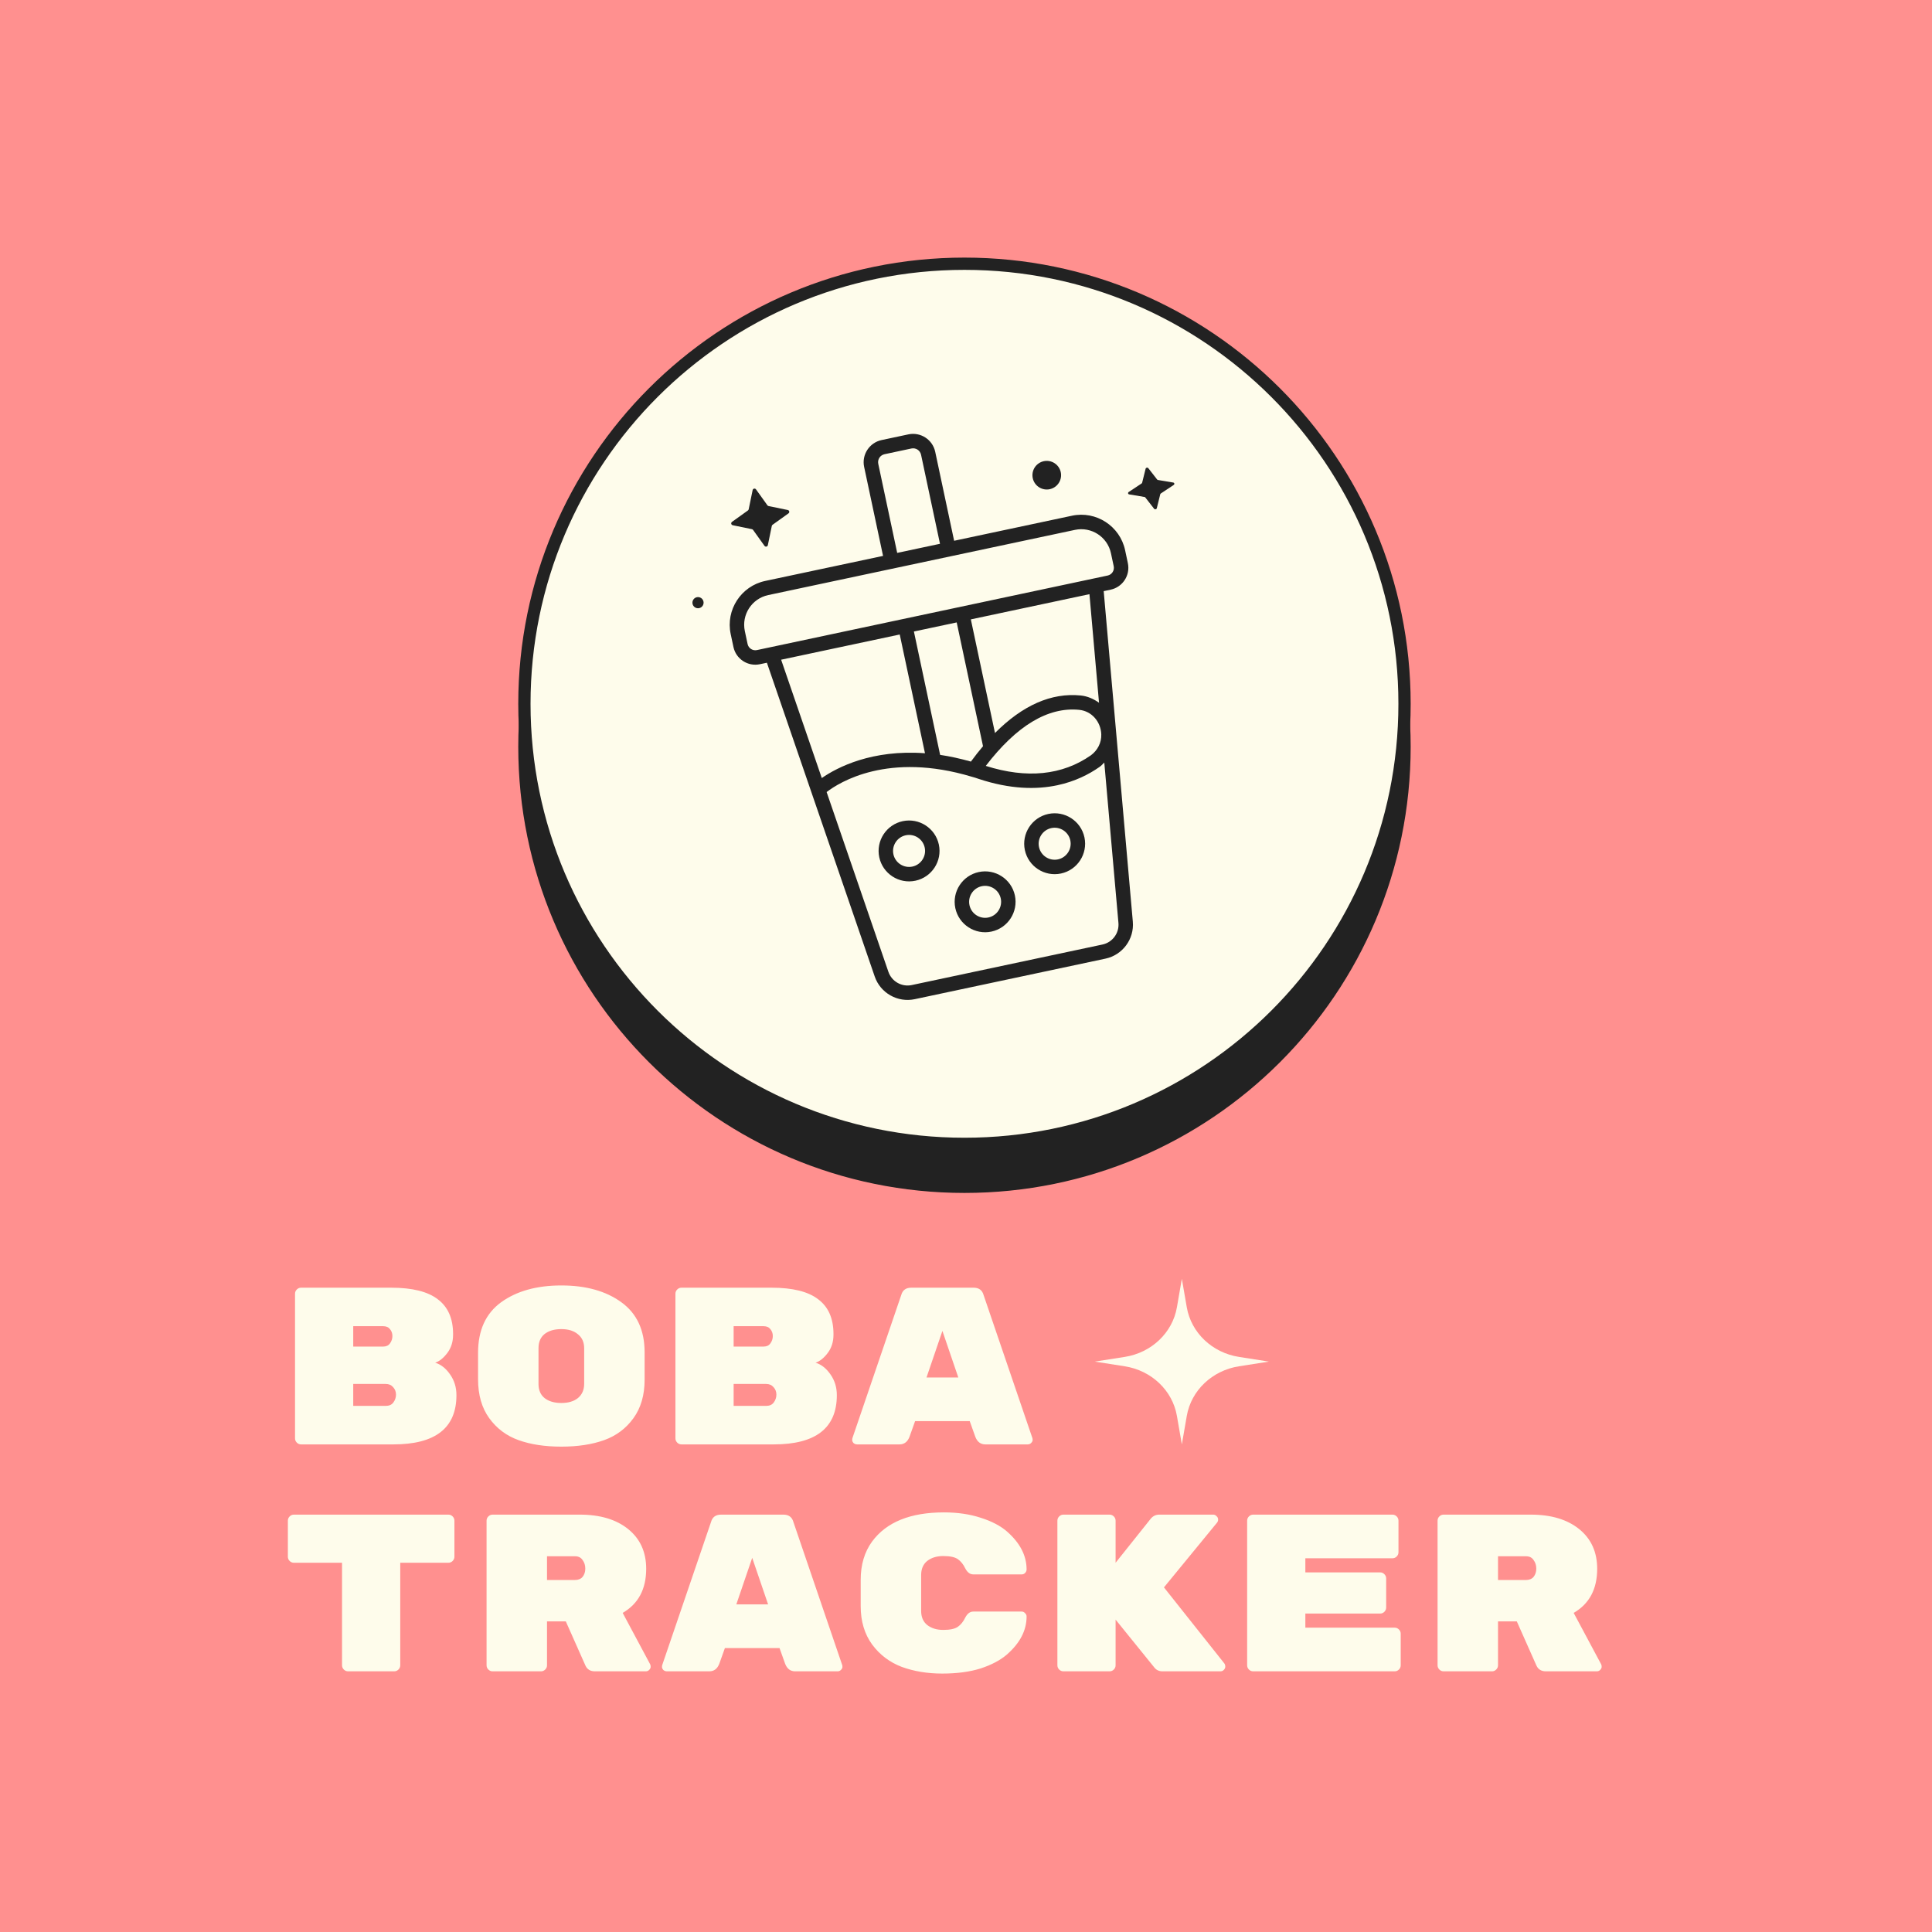 <svg width="630" height="630" viewBox="0 0 630 630" fill="none" xmlns="http://www.w3.org/2000/svg">
<rect width="630" height="630" fill="#FF908F"/>
<path d="M385.385 417L386.993 426.287C388.431 434.592 395.275 441.102 404.006 442.47L413.769 444L404.006 445.53C395.275 446.898 388.431 453.408 386.993 461.713L385.385 471L383.777 461.713C382.338 453.408 375.495 446.898 366.763 445.53L357 444L366.763 442.47C375.495 441.102 382.338 434.592 383.777 426.286L385.385 417Z" fill="#FEFCEB"/>
<path d="M148.838 454.94C148.838 465.647 141.976 471 128.252 471H98.176C97.641 471 97.178 470.805 96.789 470.416C96.4 470.027 96.205 469.564 96.205 469.029V421.871C96.205 421.336 96.4 420.873 96.789 420.484C97.178 420.095 97.641 419.9 98.176 419.9H127.522C134.433 419.9 139.518 421.165 142.779 423.696C146.088 426.178 147.743 429.95 147.743 435.011V435.23C147.743 437.566 147.11 439.561 145.845 441.216C144.58 442.871 143.266 443.917 141.903 444.355C143.801 444.939 145.431 446.229 146.794 448.224C148.157 450.171 148.838 452.409 148.838 454.94ZM115.185 451.29V458.444H125.77C126.889 458.444 127.717 458.079 128.252 457.349C128.836 456.57 129.128 455.719 129.128 454.794V454.721C129.128 453.796 128.812 452.993 128.179 452.312C127.595 451.631 126.792 451.29 125.77 451.29H115.185ZM127.157 438.077C127.692 437.347 127.96 436.544 127.96 435.668C127.96 434.792 127.692 434.038 127.157 433.405C126.67 432.772 125.94 432.456 124.967 432.456H115.185V439.099H124.967C125.94 439.099 126.67 438.758 127.157 438.077ZM210.202 440.997V449.903C210.202 454.916 208.986 459.101 206.552 462.459C204.119 465.817 200.931 468.202 196.989 469.613C193.047 471.024 188.4 471.73 183.046 471.73C177.693 471.73 173.045 471.024 169.103 469.613C165.161 468.202 161.974 465.817 159.54 462.459C157.107 459.101 155.89 454.867 155.89 449.757V441.143C155.89 433.794 158.397 428.295 163.409 424.645C168.471 420.995 175.016 419.17 183.046 419.17C191.076 419.17 197.598 420.995 202.61 424.645C207.672 428.295 210.202 433.746 210.202 440.997ZM175.6 439.61V451.29C175.6 453.285 176.257 454.818 177.571 455.889C178.934 456.96 180.759 457.495 183.046 457.495C185.334 457.495 187.134 456.96 188.448 455.889C189.811 454.77 190.492 453.212 190.492 451.217V439.683C190.492 437.688 189.811 436.155 188.448 435.084C187.134 433.965 185.334 433.405 183.046 433.405C180.759 433.405 178.934 433.94 177.571 435.011C176.257 436.082 175.6 437.615 175.6 439.61ZM272.881 454.94C272.881 465.647 266.019 471 252.295 471H222.219C221.684 471 221.221 470.805 220.832 470.416C220.443 470.027 220.248 469.564 220.248 469.029V421.871C220.248 421.336 220.443 420.873 220.832 420.484C221.221 420.095 221.684 419.9 222.219 419.9H251.565C258.476 419.9 263.561 421.165 266.822 423.696C270.131 426.178 271.786 429.95 271.786 435.011V435.23C271.786 437.566 271.153 439.561 269.888 441.216C268.623 442.871 267.309 443.917 265.946 444.355C267.844 444.939 269.474 446.229 270.837 448.224C272.2 450.171 272.881 452.409 272.881 454.94ZM239.228 451.29V458.444H249.813C250.932 458.444 251.76 458.079 252.295 457.349C252.879 456.57 253.171 455.719 253.171 454.794V454.721C253.171 453.796 252.855 452.993 252.222 452.312C251.638 451.631 250.835 451.29 249.813 451.29H239.228ZM251.2 438.077C251.735 437.347 252.003 436.544 252.003 435.668C252.003 434.792 251.735 434.038 251.2 433.405C250.713 432.772 249.983 432.456 249.01 432.456H239.228V439.099H249.01C249.983 439.099 250.713 438.758 251.2 438.077ZM293.292 471H279.495C279.057 471 278.668 470.854 278.327 470.562C278.035 470.221 277.889 469.905 277.889 469.613C277.889 469.321 277.914 469.102 277.962 468.956L293.876 422.309C294.314 420.703 295.409 419.9 297.161 419.9H317.455C319.207 419.9 320.302 420.703 320.74 422.309L336.654 468.956C336.703 469.102 336.727 469.321 336.727 469.613C336.727 469.905 336.557 470.221 336.216 470.562C335.924 470.854 335.559 471 335.121 471H321.324C319.767 471 318.672 470.173 318.039 468.518L316.214 463.408H298.402L296.577 468.518C295.945 470.173 294.85 471 293.292 471ZM312.491 449.173L307.308 433.989L302.125 449.173H312.491ZM95.84 493.9H146.21C146.745 493.9 147.208 494.095 147.597 494.484C147.986 494.873 148.181 495.336 148.181 495.871V507.624C148.181 508.159 147.986 508.622 147.597 509.011C147.208 509.4 146.745 509.595 146.21 509.595H130.515V543.029C130.515 543.564 130.32 544.027 129.931 544.416C129.542 544.805 129.079 545 128.544 545H113.506C112.971 545 112.508 544.805 112.119 544.416C111.73 544.027 111.535 543.564 111.535 543.029V509.595H95.84C95.305 509.595 94.842 509.4 94.453 509.011C94.064 508.622 93.869 508.159 93.869 507.624V495.871C93.869 495.336 94.064 494.873 94.453 494.484C94.842 494.095 95.305 493.9 95.84 493.9ZM212.027 542.737C212.125 542.932 212.173 543.199 212.173 543.54C212.173 543.881 212.003 544.221 211.662 544.562C211.37 544.854 211.005 545 210.567 545H193.996C192.536 545 191.514 544.392 190.93 543.175L184.506 528.721H178.374V543.029C178.374 543.564 178.18 544.027 177.79 544.416C177.401 544.805 176.939 545 176.403 545H160.635C160.1 545 159.638 544.805 159.248 544.416C158.859 544.027 158.664 543.564 158.664 543.029V495.871C158.664 495.336 158.859 494.873 159.248 494.484C159.638 494.095 160.1 493.9 160.635 493.9H189.032C195.7 493.9 200.98 495.482 204.873 498.645C208.767 501.808 210.713 506.115 210.713 511.566C210.713 518.185 208.158 522.978 203.048 525.947L212.027 542.737ZM178.374 507.478V515.216H187.499C188.57 515.216 189.397 514.875 189.981 514.194C190.565 513.464 190.857 512.564 190.857 511.493C190.857 510.422 190.565 509.498 189.981 508.719C189.446 507.892 188.619 507.478 187.499 507.478H178.374ZM231.271 545H217.474C217.036 545 216.647 544.854 216.306 544.562C216.014 544.221 215.868 543.905 215.868 543.613C215.868 543.321 215.892 543.102 215.941 542.956L231.855 496.309C232.293 494.703 233.388 493.9 235.14 493.9H255.434C257.186 493.9 258.281 494.703 258.719 496.309L274.633 542.956C274.682 543.102 274.706 543.321 274.706 543.613C274.706 543.905 274.536 544.221 274.195 544.562C273.903 544.854 273.538 545 273.1 545H259.303C257.746 545 256.651 544.173 256.018 542.518L254.193 537.408H236.381L234.556 542.518C233.923 544.173 232.828 545 231.271 545ZM250.47 523.173L245.287 507.989L240.104 523.173H250.47ZM300.373 513.61V525.29C300.373 527.285 301.03 528.818 302.344 529.889C303.707 530.96 305.459 531.495 307.6 531.495C309.79 531.495 311.372 531.154 312.345 530.473C313.319 529.792 314.122 528.794 314.754 527.48C315.436 526.166 316.312 525.509 317.382 525.509H333.15C333.588 525.509 333.953 525.679 334.245 526.02C334.586 526.312 334.756 526.677 334.756 527.115C334.756 531.641 332.615 535.778 328.332 539.525C326.191 541.374 323.344 542.883 319.791 544.051C316.239 545.17 312.053 545.73 307.235 545.73C302.417 545.73 298.013 545 294.022 543.54C290.08 542.031 286.868 539.598 284.386 536.24C281.904 532.833 280.663 528.672 280.663 523.757V515.143C280.663 510.228 281.904 506.067 284.386 502.66C289.058 496.333 296.869 493.17 307.819 493.17C312.248 493.17 316.239 493.754 319.791 494.922C323.344 496.041 326.191 497.526 328.332 499.375C332.615 503.122 334.756 507.259 334.756 511.785C334.756 512.223 334.586 512.612 334.245 512.953C333.953 513.245 333.588 513.391 333.15 513.391H317.382C316.312 513.391 315.436 512.734 314.754 511.42C314.122 510.106 313.319 509.108 312.345 508.427C311.372 507.746 309.79 507.405 307.6 507.405C305.459 507.405 303.707 507.94 302.344 509.011C301.03 510.082 300.373 511.615 300.373 513.61ZM399.26 542.445C399.455 542.737 399.552 543.078 399.552 543.467C399.552 543.856 399.382 544.221 399.041 544.562C398.749 544.854 398.384 545 397.946 545H379.112C377.993 545 377.117 544.611 376.484 543.832L363.782 528.137V543.029C363.782 543.564 363.587 544.027 363.198 544.416C362.809 544.805 362.346 545 361.811 545H346.773C346.238 545 345.775 544.805 345.386 544.416C344.997 544.027 344.802 543.564 344.802 543.029V495.871C344.802 495.336 344.997 494.873 345.386 494.484C345.775 494.095 346.238 493.9 346.773 493.9H361.811C362.346 493.9 362.809 494.095 363.198 494.484C363.587 494.873 363.782 495.336 363.782 495.871V509.595L375.316 495.141C376.046 494.314 376.946 493.9 378.017 493.9H395.61C396.048 493.9 396.413 494.07 396.705 494.411C397.046 494.703 397.216 495.068 397.216 495.506C397.216 495.895 397.094 496.236 396.851 496.528L379.55 517.625L399.26 542.445ZM425.657 530.765H454.784C455.32 530.765 455.782 530.96 456.171 531.349C456.561 531.738 456.755 532.201 456.755 532.736V543.029C456.755 543.564 456.561 544.027 456.171 544.416C455.782 544.805 455.32 545 454.784 545H408.648C408.113 545 407.651 544.805 407.261 544.416C406.872 544.027 406.677 543.564 406.677 543.029V495.871C406.677 495.336 406.872 494.873 407.261 494.484C407.651 494.095 408.113 493.9 408.648 493.9H454.054C454.59 493.9 455.052 494.095 455.441 494.484C455.831 494.873 456.025 495.336 456.025 495.871V506.164C456.025 506.699 455.831 507.162 455.441 507.551C455.052 507.94 454.59 508.135 454.054 508.135H425.657V512.734H450.039C450.575 512.734 451.037 512.929 451.426 513.318C451.816 513.707 452.01 514.17 452.01 514.705V524.195C452.01 524.73 451.816 525.193 451.426 525.582C451.037 525.971 450.575 526.166 450.039 526.166H425.657V530.765ZM522.135 542.737C522.232 542.932 522.281 543.199 522.281 543.54C522.281 543.881 522.111 544.221 521.77 544.562C521.478 544.854 521.113 545 520.675 545H504.104C502.644 545 501.622 544.392 501.038 543.175L494.614 528.721H488.482V543.029C488.482 543.564 488.287 544.027 487.898 544.416C487.509 544.805 487.046 545 486.511 545H470.743C470.208 545 469.745 544.805 469.356 544.416C468.967 544.027 468.772 543.564 468.772 543.029V495.871C468.772 495.336 468.967 494.873 469.356 494.484C469.745 494.095 470.208 493.9 470.743 493.9H499.14C505.807 493.9 511.088 495.482 514.981 498.645C518.874 501.808 520.821 506.115 520.821 511.566C520.821 518.185 518.266 522.978 513.156 525.947L522.135 542.737ZM488.482 507.478V515.216H497.607C498.678 515.216 499.505 514.875 500.089 514.194C500.673 513.464 500.965 512.564 500.965 511.493C500.965 510.422 500.673 509.498 500.089 508.719C499.554 507.892 498.726 507.478 497.607 507.478H488.482Z" fill="#FEFCEB"/>
<path d="M458 243.5C458 322.753 393.753 387 314.5 387C235.247 387 171 322.753 171 243.5C171 164.247 235.247 100 314.5 100C393.753 100 458 164.247 458 243.5Z" fill="#222222" stroke="#222222" stroke-width="4"/>
<g clip-path="url(#clip0_201_356)">
<path d="M251.919 185.127L257.123 181.401C257.551 181.092 257.407 180.415 256.89 180.307L250.621 179.019C250.473 178.986 250.338 178.9 250.248 178.778L246.521 173.577C246.211 173.149 245.536 173.292 245.427 173.81L244.137 180.076C244.104 180.225 244.017 180.358 243.895 180.449L238.691 184.175C238.263 184.485 238.406 185.161 238.924 185.269L245.193 186.557C245.341 186.589 245.475 186.676 245.566 186.799L249.293 191.998C249.603 192.427 250.278 192.284 250.387 191.765L251.677 185.5C251.71 185.351 251.791 185.218 251.919 185.127Z" fill="#222222"/>
<path d="M229.393 210.145C229.418 210.262 229.432 210.381 229.433 210.5C229.435 210.62 229.425 210.738 229.403 210.856C229.382 210.973 229.349 211.088 229.304 211.199C229.26 211.31 229.205 211.416 229.139 211.516C229.074 211.617 229 211.709 228.916 211.796C228.833 211.881 228.742 211.958 228.643 212.025C228.544 212.094 228.441 212.15 228.33 212.198C228.22 212.245 228.107 212.281 227.989 212.306C227.872 212.331 227.754 212.345 227.635 212.346C227.515 212.347 227.396 212.338 227.279 212.315C227.161 212.294 227.047 212.261 226.935 212.217C226.824 212.172 226.719 212.118 226.618 212.052C226.518 211.987 226.425 211.913 226.339 211.829C226.253 211.746 226.176 211.655 226.109 211.556C226.041 211.457 225.984 211.354 225.936 211.243C225.889 211.134 225.853 211.02 225.828 210.903C225.803 210.786 225.79 210.668 225.789 210.548C225.787 210.429 225.797 210.31 225.819 210.192C225.841 210.075 225.874 209.961 225.918 209.849C225.962 209.738 226.017 209.633 226.083 209.532C226.148 209.432 226.222 209.339 226.305 209.253C226.389 209.168 226.48 209.091 226.579 209.023C226.677 208.955 226.781 208.897 226.892 208.85C227.001 208.803 227.115 208.767 227.232 208.742C227.35 208.717 227.467 208.704 227.587 208.702C227.707 208.701 227.825 208.711 227.943 208.733C228.061 208.755 228.176 208.788 228.286 208.832C228.398 208.877 228.503 208.931 228.604 208.996C228.704 209.061 228.798 209.136 228.883 209.219C228.969 209.303 229.046 209.394 229.113 209.492C229.181 209.59 229.238 209.695 229.285 209.804C229.333 209.915 229.369 210.028 229.393 210.145Z" fill="#222222"/>
<mask id="mask0_201_356" style="mask-type:luminance" maskUnits="userSpaceOnUse" x="368" y="166" width="14" height="15">
<path d="M368.193 169.065L379.449 166.672L381.965 178.513L370.71 180.905L368.193 169.065Z" fill="white"/>
</mask>
<g mask="url(#mask0_201_356)">
<path d="M377.796 175.191L380.969 172.918C381.23 172.727 381.143 172.316 380.828 172.254L377.005 171.468C376.91 171.449 376.829 171.395 376.781 171.323L374.507 168.151C374.316 167.89 373.904 167.977 373.842 168.292L373.055 172.115C373.037 172.208 372.983 172.29 372.91 172.338L369.737 174.611C369.475 174.802 369.563 175.214 369.878 175.275L373.702 176.062C373.795 176.08 373.877 176.134 373.925 176.207L376.199 179.378C376.389 179.639 376.801 179.552 376.863 179.237L377.652 175.421C377.671 175.327 377.724 175.245 377.796 175.191Z" fill="#222222"/>
</g>
<path d="M345.902 167.983C345.934 168.132 345.958 168.282 345.975 168.435C345.992 168.586 346.002 168.739 346.003 168.892C346.006 169.045 346 169.198 345.987 169.35C345.974 169.502 345.953 169.654 345.925 169.804C345.898 169.954 345.863 170.102 345.82 170.249C345.777 170.396 345.728 170.541 345.671 170.683C345.614 170.825 345.551 170.964 345.481 171.099C345.41 171.235 345.333 171.367 345.25 171.495C345.167 171.624 345.078 171.748 344.982 171.867C344.887 171.986 344.785 172.101 344.679 172.21C344.572 172.32 344.46 172.424 344.343 172.522C344.226 172.621 344.105 172.713 343.979 172.799C343.852 172.887 343.723 172.967 343.589 173.04C343.455 173.114 343.318 173.182 343.177 173.242C343.036 173.303 342.893 173.356 342.748 173.402C342.602 173.448 342.454 173.488 342.304 173.519C342.155 173.551 342.004 173.575 341.852 173.593C341.7 173.609 341.547 173.619 341.394 173.621C341.242 173.623 341.089 173.617 340.936 173.604C340.784 173.592 340.633 173.571 340.482 173.544C340.332 173.515 340.183 173.48 340.036 173.438C339.89 173.395 339.745 173.346 339.603 173.289C339.461 173.233 339.322 173.169 339.186 173.099C339.05 173.029 338.918 172.952 338.79 172.868C338.662 172.785 338.538 172.695 338.418 172.6C338.299 172.506 338.184 172.404 338.075 172.298C337.965 172.191 337.861 172.079 337.763 171.962C337.664 171.845 337.571 171.723 337.485 171.598C337.399 171.472 337.318 171.342 337.244 171.208C337.171 171.074 337.103 170.937 337.043 170.797C336.983 170.656 336.929 170.513 336.883 170.368C336.836 170.221 336.798 170.074 336.766 169.924C336.734 169.775 336.709 169.625 336.693 169.472C336.676 169.321 336.666 169.168 336.665 169.015C336.662 168.862 336.668 168.709 336.68 168.557C336.694 168.405 336.714 168.253 336.742 168.104C336.77 167.953 336.805 167.805 336.848 167.658C336.89 167.511 336.94 167.366 336.997 167.225C337.053 167.082 337.117 166.944 337.187 166.808C337.258 166.672 337.334 166.54 337.418 166.412C337.501 166.284 337.59 166.16 337.686 166.04C337.781 165.921 337.883 165.806 337.989 165.697C338.096 165.587 338.208 165.483 338.325 165.385C338.441 165.286 338.563 165.194 338.689 165.108C338.816 165.02 338.945 164.94 339.079 164.867C339.213 164.793 339.35 164.725 339.491 164.665C339.631 164.605 339.775 164.551 339.92 164.506C340.066 164.459 340.214 164.419 340.363 164.388C340.513 164.356 340.664 164.332 340.816 164.315C340.968 164.298 341.12 164.289 341.274 164.286C341.426 164.284 341.579 164.29 341.731 164.303C341.884 164.315 342.035 164.336 342.186 164.364C342.336 164.392 342.485 164.427 342.631 164.469C342.778 164.512 342.923 164.561 343.065 164.618C343.207 164.674 343.346 164.738 343.481 164.808C343.618 164.879 343.75 164.956 343.878 165.039C344.006 165.122 344.13 165.212 344.25 165.307C344.368 165.403 344.484 165.503 344.593 165.61C344.702 165.716 344.806 165.828 344.905 165.945C345.004 166.062 345.096 166.184 345.182 166.309C345.269 166.435 345.35 166.565 345.424 166.699C345.497 166.833 345.564 166.97 345.624 167.11C345.685 167.251 345.739 167.394 345.785 167.54C345.831 167.686 345.87 167.833 345.902 167.983Z" fill="#222222"/>
<path d="M349.559 182.169L311.129 190.338L304.962 161.328C304.116 157.347 300.188 154.798 296.204 155.644L287.474 157.5C283.49 158.347 280.938 162.274 281.784 166.255L287.952 195.271L249.521 203.439C241.645 205.113 236.594 212.879 238.268 220.757L239.167 224.985C240.001 228.911 243.877 231.426 247.806 230.591L250.075 230.109L285.234 332.426C287.088 337.825 292.705 341.004 298.293 339.817L360.475 326.6C366.063 325.412 369.901 320.222 369.399 314.536L359.902 206.764L362.171 206.282C366.1 205.447 368.617 201.573 367.783 197.647L366.884 193.419C365.204 185.542 357.435 180.495 349.559 182.169ZM286.395 165.275C286.085 163.813 286.99 162.42 288.453 162.109L297.183 160.253C298.647 159.942 300.041 160.847 300.351 162.309L306.519 191.324L292.563 194.29L286.395 165.275ZM359.112 253.469C359.202 256.192 357.909 258.663 355.752 260.278C346.365 266.84 334.809 267.979 321.45 263.748C331.478 250.673 341.711 244.458 351.911 245.469C356.053 245.879 358.974 249.407 359.112 253.469ZM316.602 262.344C313.09 261.357 309.726 260.62 306.563 260.156L298.012 219.926L311.968 216.96L320.549 257.33C319.227 258.877 317.909 260.57 316.602 262.344ZM301.63 259.624C284.351 258.352 273.066 264.181 267.975 267.709L254.717 229.122L293.393 220.901L301.624 259.625L301.63 259.624ZM364.708 314.955C365.003 318.277 362.761 321.303 359.502 321.996L297.315 335.214C294.056 335.907 290.778 334.054 289.696 330.899L269.549 272.275C273.699 269.094 289.625 259.068 316.922 267.293C317.65 267.484 318.387 267.719 319.131 267.985C329.444 271.4 337.957 271.51 344.787 270.058C350.566 268.83 355.138 266.485 358.575 264.065C359.149 263.654 359.605 263.139 360.093 262.65L364.708 314.955ZM358.378 243.157C356.629 241.91 354.625 241.006 352.38 240.784C342.83 239.841 333.482 243.959 324.453 253.026L316.578 215.973L355.254 207.752L358.378 243.157ZM363.166 198.628C363.461 200.017 362.575 201.38 361.186 201.675L246.826 225.983C245.437 226.278 244.072 225.387 243.778 224.005L242.879 219.777C241.746 214.443 245.163 209.182 250.501 208.048L350.534 186.785C355.87 185.651 361.133 189.066 362.267 194.4L363.166 198.628Z" fill="#222222"/>
<path d="M294.373 281.77C289.012 282.91 285.579 288.193 286.718 293.551C287.856 298.903 293.141 302.333 298.501 301.193C303.856 300.055 307.289 294.772 306.152 289.42C305.013 284.062 299.728 280.632 294.373 281.77ZM297.521 296.579C294.705 297.177 291.925 295.373 291.328 292.565C290.73 289.75 292.536 286.971 295.351 286.373C298.167 285.774 300.942 287.58 301.54 290.394C302.138 293.208 300.331 295.981 297.521 296.579Z" fill="#222222"/>
<path d="M341.848 279.417C336.487 280.557 333.054 285.841 334.191 291.193C335.33 296.551 340.615 299.981 345.976 298.841C351.332 297.703 354.765 292.42 353.626 287.062C352.488 281.71 347.203 278.279 341.848 279.417ZM344.997 294.233C342.181 294.831 339.401 293.027 338.803 290.212C338.204 287.398 340.012 284.624 342.827 284.026C345.643 283.427 348.418 285.234 349.015 288.042C349.613 290.856 347.807 293.635 344.997 294.233Z" fill="#222222"/>
<path d="M319.169 298.361C313.814 299.499 310.381 304.782 311.518 310.134C312.656 315.486 317.941 318.917 323.296 317.779C328.652 316.64 332.083 311.357 330.946 306.005C329.808 300.652 324.524 297.222 319.169 298.361ZM322.318 313.176C319.502 313.775 316.728 311.968 316.131 309.16C315.534 306.353 317.34 303.573 320.149 302.976C322.959 302.378 325.74 304.183 326.337 306.991C326.934 309.799 325.128 312.579 322.318 313.176Z" fill="#222222"/>
<path d="M378.542 174.906L382.734 172.134C383.08 171.903 382.977 171.418 382.567 171.348L377.61 170.52C377.492 170.499 377.387 170.439 377.317 170.352L374.442 166.66C374.203 166.356 373.664 166.47 373.569 166.845L372.443 171.388C372.416 171.495 372.344 171.593 372.246 171.66L368.054 174.433C367.708 174.664 367.811 175.149 368.221 175.219L373.178 176.047C373.295 176.068 373.401 176.128 373.47 176.215L376.345 179.907C376.585 180.212 377.124 180.098 377.218 179.722L378.344 175.179C378.372 175.072 378.439 174.975 378.542 174.906Z" fill="#222222"/>
</g>
<path d="M458 229.5C458 308.753 393.753 373 314.5 373C235.247 373 171 308.753 171 229.5C171 150.247 235.247 86 314.5 86C393.753 86 458 150.247 458 229.5Z" fill="#FEFCEB" stroke="#222222" stroke-width="4"/>
<g clip-path="url(#clip1_201_356)">
<path d="M251.919 171.127L257.123 167.401C257.551 167.092 257.407 166.415 256.89 166.307L250.621 165.019C250.473 164.986 250.338 164.9 250.248 164.778L246.521 159.577C246.211 159.149 245.536 159.292 245.427 159.81L244.137 166.076C244.104 166.225 244.017 166.358 243.895 166.449L238.691 170.175C238.263 170.485 238.406 171.161 238.924 171.269L245.193 172.557C245.341 172.589 245.475 172.676 245.566 172.799L249.293 177.998C249.603 178.427 250.278 178.284 250.387 177.765L251.677 171.5C251.71 171.351 251.791 171.218 251.919 171.127Z" fill="#222222"/>
<path d="M229.393 196.145C229.418 196.262 229.432 196.381 229.433 196.5C229.435 196.62 229.425 196.738 229.403 196.856C229.382 196.973 229.349 197.088 229.304 197.199C229.26 197.31 229.205 197.416 229.139 197.516C229.074 197.617 229 197.709 228.916 197.796C228.833 197.881 228.742 197.958 228.643 198.025C228.544 198.094 228.441 198.15 228.33 198.198C228.22 198.245 228.107 198.281 227.989 198.306C227.872 198.331 227.754 198.345 227.635 198.346C227.515 198.347 227.396 198.338 227.279 198.315C227.161 198.294 227.047 198.261 226.935 198.217C226.824 198.172 226.719 198.118 226.618 198.052C226.518 197.987 226.425 197.913 226.339 197.829C226.253 197.746 226.176 197.655 226.109 197.556C226.041 197.457 225.984 197.354 225.936 197.243C225.889 197.134 225.853 197.02 225.828 196.903C225.803 196.786 225.79 196.668 225.789 196.548C225.787 196.429 225.797 196.31 225.819 196.192C225.841 196.075 225.874 195.961 225.918 195.849C225.962 195.738 226.017 195.633 226.083 195.532C226.148 195.432 226.222 195.339 226.305 195.253C226.389 195.168 226.48 195.091 226.579 195.023C226.677 194.955 226.781 194.897 226.892 194.85C227.001 194.803 227.115 194.767 227.232 194.742C227.35 194.717 227.467 194.704 227.587 194.702C227.707 194.701 227.825 194.711 227.943 194.733C228.061 194.755 228.176 194.788 228.286 194.832C228.398 194.877 228.503 194.931 228.604 194.996C228.704 195.061 228.798 195.136 228.883 195.219C228.969 195.303 229.046 195.394 229.113 195.492C229.181 195.59 229.238 195.695 229.285 195.804C229.333 195.915 229.369 196.028 229.393 196.145Z" fill="#222222"/>
<mask id="mask1_201_356" style="mask-type:luminance" maskUnits="userSpaceOnUse" x="368" y="152" width="14" height="15">
<path d="M368.193 155.065L379.449 152.672L381.965 164.513L370.71 166.905L368.193 155.065Z" fill="white"/>
</mask>
<g mask="url(#mask1_201_356)">
<path d="M377.796 161.191L380.969 158.918C381.23 158.727 381.143 158.316 380.828 158.254L377.005 157.468C376.91 157.449 376.829 157.395 376.781 157.323L374.507 154.151C374.316 153.89 373.904 153.977 373.842 154.292L373.055 158.115C373.037 158.208 372.983 158.29 372.91 158.338L369.737 160.611C369.475 160.802 369.563 161.214 369.878 161.275L373.702 162.062C373.795 162.08 373.877 162.134 373.925 162.207L376.199 165.378C376.389 165.639 376.801 165.552 376.863 165.237L377.652 161.421C377.671 161.327 377.724 161.245 377.796 161.191Z" fill="#222222"/>
</g>
<path d="M345.902 153.983C345.934 154.132 345.958 154.282 345.975 154.435C345.992 154.586 346.002 154.739 346.003 154.892C346.006 155.045 346 155.198 345.987 155.35C345.974 155.502 345.953 155.654 345.925 155.804C345.898 155.954 345.863 156.102 345.82 156.249C345.777 156.396 345.728 156.541 345.671 156.683C345.614 156.825 345.551 156.964 345.481 157.099C345.41 157.235 345.333 157.367 345.25 157.495C345.167 157.624 345.078 157.748 344.982 157.867C344.887 157.986 344.785 158.101 344.679 158.21C344.572 158.32 344.46 158.424 344.343 158.522C344.226 158.621 344.105 158.713 343.979 158.799C343.852 158.887 343.723 158.967 343.589 159.04C343.455 159.114 343.318 159.182 343.177 159.242C343.036 159.303 342.893 159.356 342.748 159.402C342.602 159.448 342.454 159.488 342.304 159.519C342.155 159.551 342.004 159.575 341.852 159.593C341.7 159.609 341.547 159.619 341.394 159.621C341.242 159.623 341.089 159.617 340.936 159.604C340.784 159.592 340.633 159.571 340.482 159.544C340.332 159.515 340.183 159.48 340.036 159.438C339.89 159.395 339.745 159.346 339.603 159.289C339.461 159.233 339.322 159.169 339.186 159.099C339.05 159.029 338.918 158.952 338.79 158.868C338.662 158.785 338.538 158.695 338.418 158.6C338.299 158.506 338.184 158.404 338.075 158.298C337.965 158.191 337.861 158.079 337.763 157.962C337.664 157.845 337.571 157.723 337.485 157.598C337.399 157.472 337.318 157.342 337.244 157.208C337.171 157.074 337.103 156.937 337.043 156.797C336.983 156.656 336.929 156.513 336.883 156.368C336.836 156.221 336.798 156.074 336.766 155.924C336.734 155.775 336.709 155.625 336.693 155.472C336.676 155.321 336.666 155.168 336.665 155.015C336.662 154.862 336.668 154.709 336.68 154.557C336.694 154.405 336.714 154.253 336.742 154.104C336.77 153.953 336.805 153.805 336.848 153.658C336.89 153.511 336.94 153.366 336.997 153.225C337.053 153.082 337.117 152.944 337.187 152.808C337.258 152.672 337.334 152.54 337.418 152.412C337.501 152.284 337.59 152.16 337.686 152.04C337.781 151.921 337.883 151.806 337.989 151.697C338.096 151.587 338.208 151.483 338.325 151.385C338.441 151.286 338.563 151.194 338.689 151.108C338.816 151.02 338.945 150.94 339.079 150.867C339.213 150.793 339.35 150.725 339.491 150.665C339.631 150.605 339.775 150.551 339.92 150.506C340.066 150.459 340.214 150.419 340.363 150.388C340.513 150.356 340.664 150.332 340.816 150.315C340.968 150.298 341.12 150.289 341.274 150.286C341.426 150.284 341.579 150.29 341.731 150.303C341.884 150.315 342.035 150.336 342.186 150.364C342.336 150.392 342.485 150.427 342.631 150.469C342.778 150.512 342.923 150.561 343.065 150.618C343.207 150.674 343.346 150.738 343.481 150.808C343.618 150.879 343.75 150.956 343.878 151.039C344.006 151.122 344.13 151.212 344.25 151.307C344.368 151.403 344.484 151.503 344.593 151.61C344.702 151.716 344.806 151.828 344.905 151.945C345.004 152.062 345.096 152.184 345.182 152.309C345.269 152.435 345.35 152.565 345.424 152.699C345.497 152.833 345.564 152.97 345.624 153.11C345.685 153.251 345.739 153.394 345.785 153.54C345.831 153.686 345.87 153.833 345.902 153.983Z" fill="#222222"/>
<path d="M349.559 168.169L311.129 176.338L304.962 147.328C304.116 143.347 300.188 140.798 296.204 141.644L287.474 143.5C283.49 144.347 280.938 148.274 281.784 152.255L287.952 181.271L249.521 189.439C241.645 191.113 236.594 198.879 238.268 206.757L239.167 210.985C240.001 214.911 243.877 217.426 247.806 216.591L250.075 216.109L285.234 318.426C287.088 323.825 292.705 327.004 298.293 325.817L360.475 312.6C366.063 311.412 369.901 306.222 369.399 300.536L359.902 192.764L362.171 192.282C366.1 191.447 368.617 187.573 367.783 183.647L366.884 179.419C365.204 171.542 357.435 166.495 349.559 168.169ZM286.395 151.275C286.085 149.813 286.99 148.42 288.453 148.109L297.183 146.253C298.647 145.942 300.041 146.847 300.351 148.309L306.519 177.324L292.563 180.29L286.395 151.275ZM359.112 239.469C359.202 242.192 357.909 244.663 355.752 246.278C346.365 252.84 334.809 253.979 321.45 249.748C331.478 236.673 341.711 230.458 351.911 231.469C356.053 231.879 358.974 235.407 359.112 239.469ZM316.602 248.344C313.09 247.357 309.726 246.62 306.563 246.156L298.012 205.926L311.968 202.96L320.549 243.33C319.227 244.877 317.909 246.57 316.602 248.344ZM301.63 245.624C284.351 244.352 273.066 250.181 267.975 253.709L254.717 215.122L293.393 206.901L301.624 245.625L301.63 245.624ZM364.708 300.955C365.003 304.277 362.761 307.303 359.502 307.996L297.315 321.214C294.056 321.907 290.778 320.054 289.696 316.899L269.549 258.275C273.699 255.094 289.625 245.068 316.922 253.293C317.65 253.484 318.387 253.719 319.131 253.985C329.444 257.4 337.957 257.51 344.787 256.058C350.566 254.83 355.138 252.485 358.575 250.065C359.149 249.654 359.605 249.139 360.093 248.65L364.708 300.955ZM358.378 229.157C356.629 227.91 354.625 227.006 352.38 226.784C342.83 225.841 333.482 229.959 324.453 239.026L316.578 201.973L355.254 193.752L358.378 229.157ZM363.166 184.628C363.461 186.017 362.575 187.38 361.186 187.675L246.826 211.983C245.437 212.278 244.072 211.387 243.778 210.005L242.879 205.777C241.746 200.443 245.163 195.182 250.501 194.048L350.534 172.785C355.87 171.651 361.133 175.066 362.267 180.4L363.166 184.628Z" fill="#222222"/>
<path d="M294.373 267.77C289.012 268.91 285.579 274.193 286.718 279.551C287.856 284.903 293.141 288.333 298.501 287.193C303.856 286.055 307.289 280.772 306.152 275.42C305.013 270.062 299.728 266.632 294.373 267.77ZM297.521 282.579C294.705 283.177 291.925 281.373 291.328 278.565C290.73 275.75 292.536 272.971 295.351 272.373C298.167 271.774 300.942 273.58 301.54 276.394C302.138 279.208 300.331 281.981 297.521 282.579Z" fill="#222222"/>
<path d="M341.848 265.417C336.487 266.557 333.054 271.841 334.191 277.193C335.33 282.551 340.615 285.981 345.976 284.841C351.332 283.703 354.765 278.42 353.626 273.062C352.488 267.71 347.203 264.279 341.848 265.417ZM344.997 280.233C342.181 280.831 339.401 279.027 338.803 276.212C338.204 273.398 340.012 270.624 342.827 270.026C345.643 269.427 348.418 271.234 349.015 274.042C349.613 276.856 347.807 279.635 344.997 280.233Z" fill="#222222"/>
<path d="M319.169 284.361C313.814 285.499 310.381 290.782 311.518 296.134C312.656 301.486 317.941 304.917 323.296 303.779C328.652 302.64 332.083 297.357 330.946 292.005C329.808 286.652 324.524 283.222 319.169 284.361ZM322.318 299.176C319.502 299.775 316.728 297.968 316.131 295.16C315.534 292.353 317.34 289.573 320.149 288.976C322.959 288.378 325.74 290.183 326.337 292.991C326.934 295.799 325.128 298.579 322.318 299.176Z" fill="#222222"/>
<path d="M378.542 160.906L382.734 158.134C383.08 157.903 382.977 157.418 382.567 157.348L377.61 156.52C377.492 156.499 377.387 156.439 377.317 156.352L374.442 152.66C374.203 152.356 373.664 152.47 373.569 152.845L372.443 157.388C372.416 157.495 372.344 157.593 372.246 157.66L368.054 160.433C367.708 160.664 367.811 161.149 368.221 161.219L373.178 162.047C373.295 162.068 373.401 162.128 373.47 162.215L376.345 165.907C376.585 166.212 377.124 166.098 377.218 165.722L378.344 161.179C378.372 161.072 378.439 160.975 378.542 160.906Z" fill="#222222"/>
</g>
<defs>
<clipPath id="clip0_201_356">
<rect width="185" height="185" fill="white" transform="translate(205 172.464) rotate(-12)"/>
</clipPath>
<clipPath id="clip1_201_356">
<rect width="185" height="185" fill="white" transform="translate(205 158.464) rotate(-12)"/>
</clipPath>
</defs>
</svg>

